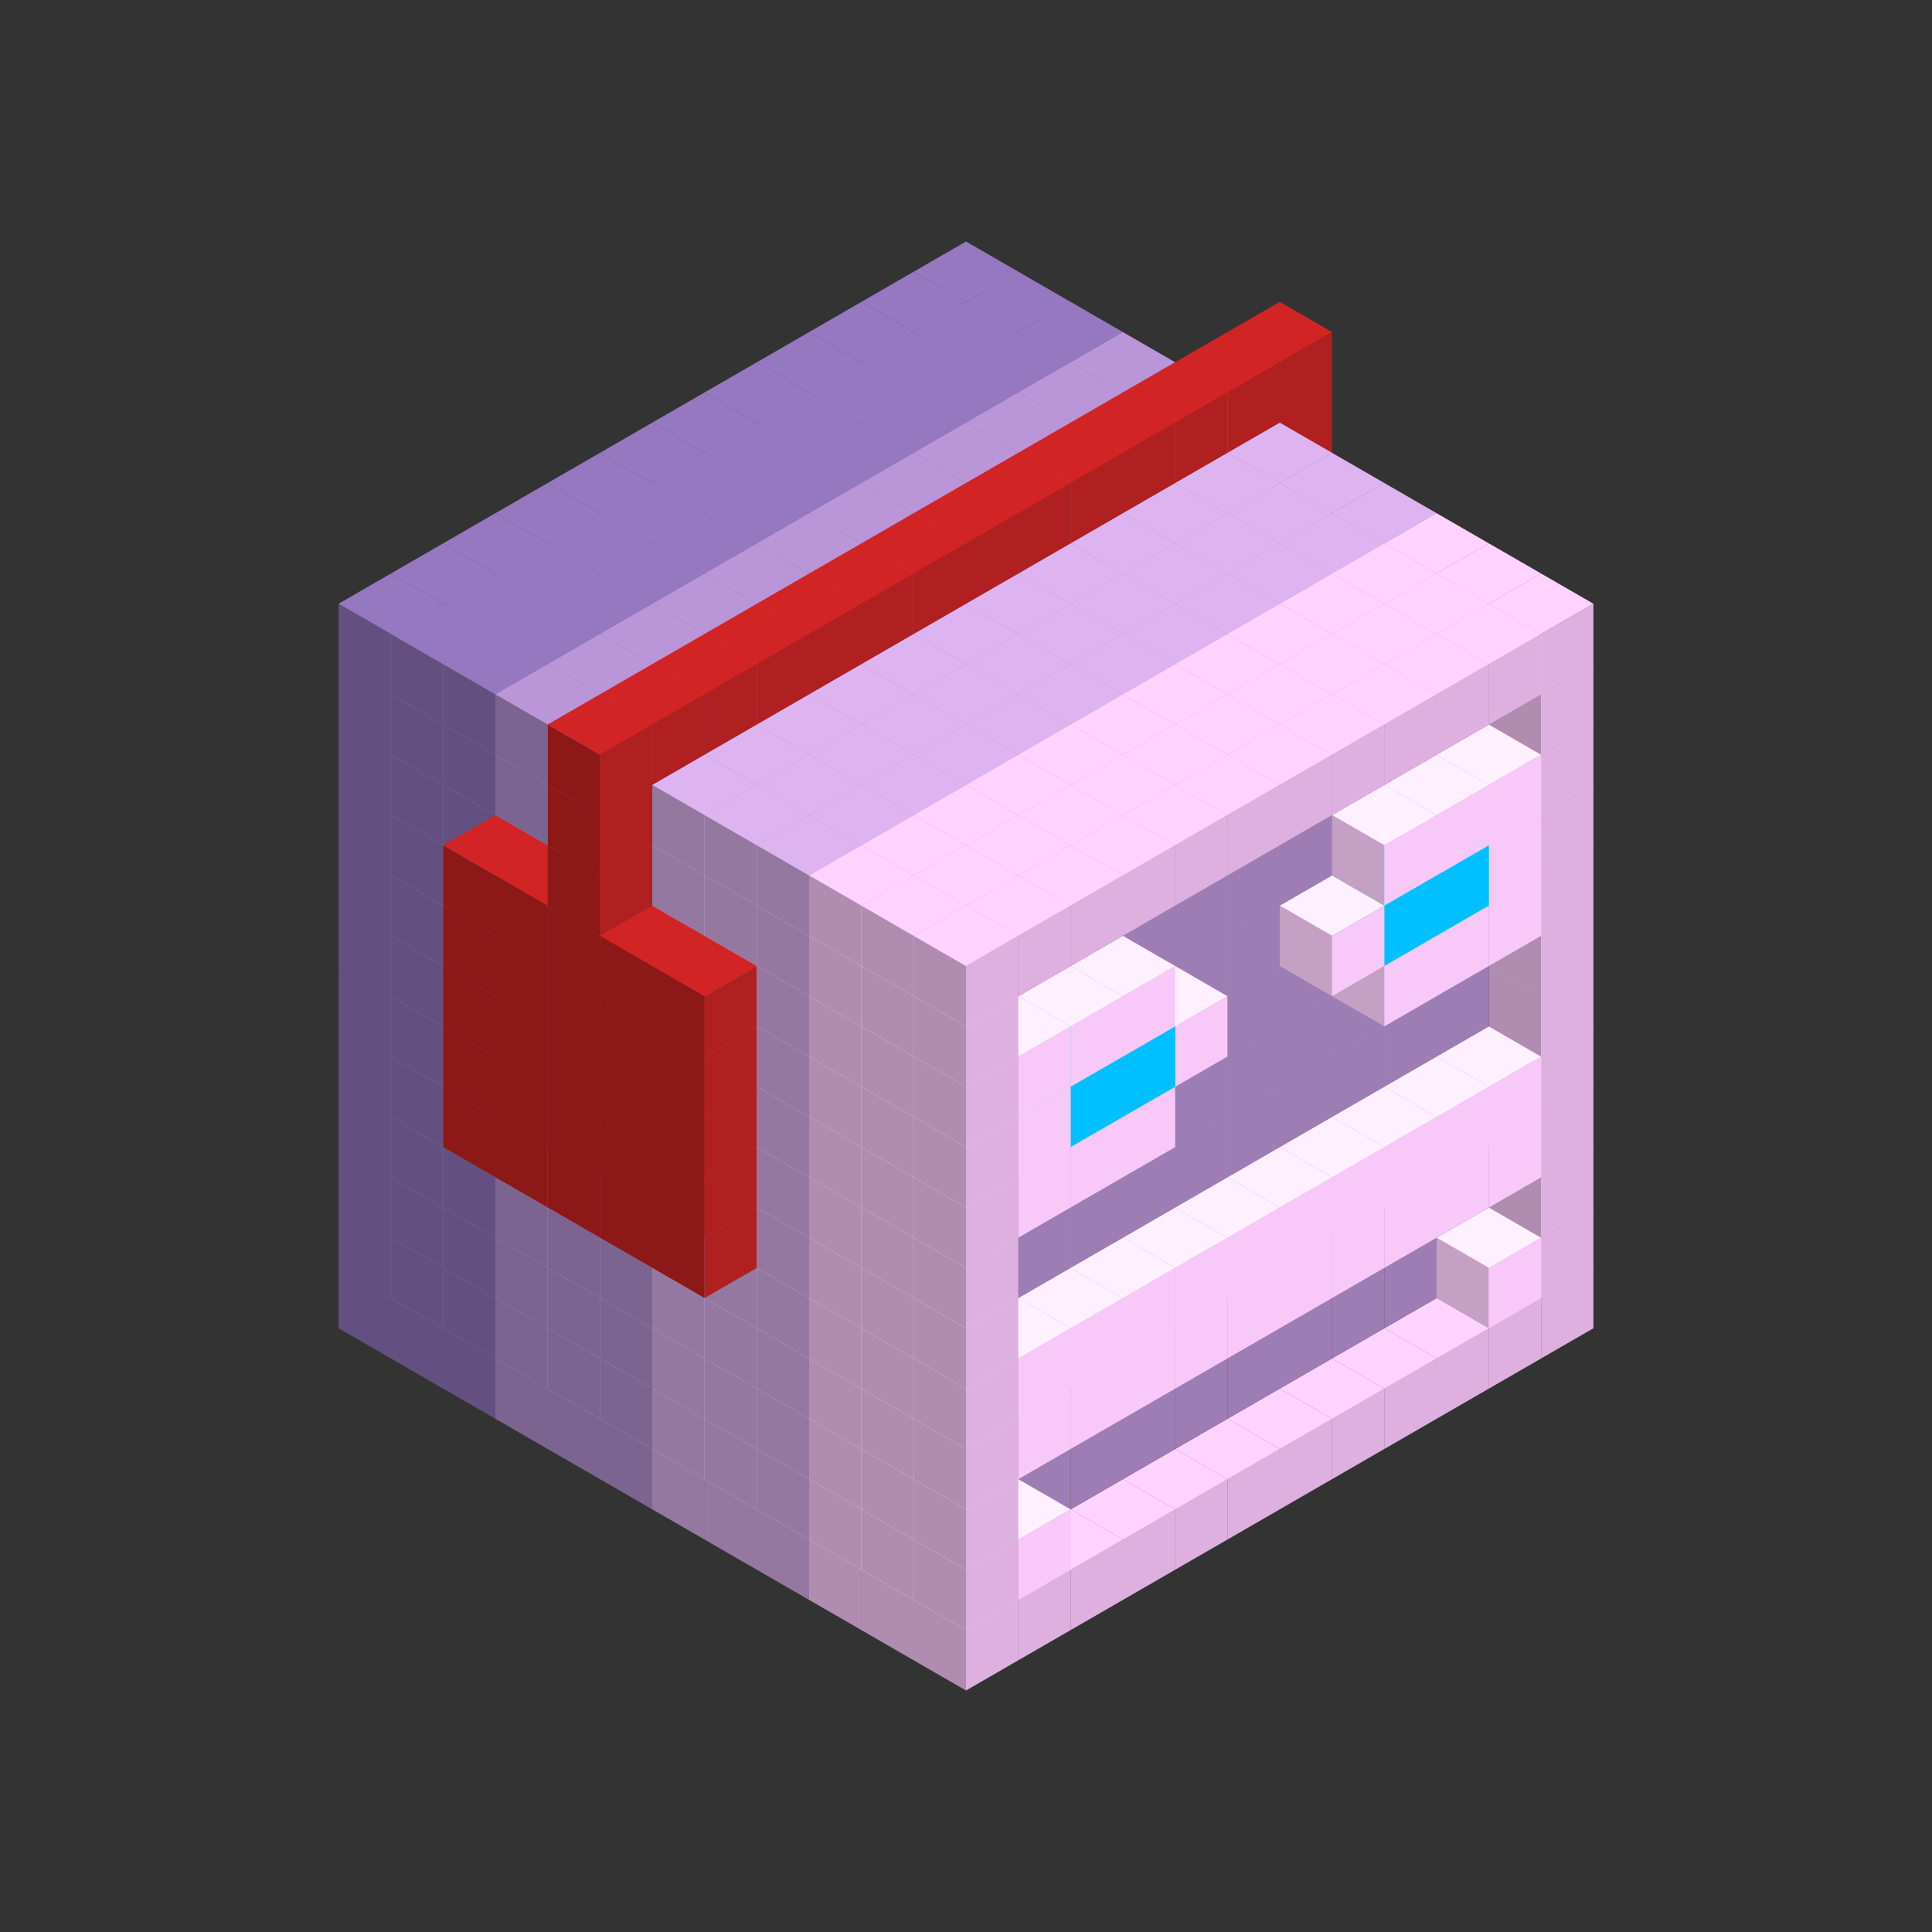 
<svg width='600' height='600' viewBox='4436371 5550000 3200000 3200000' xmlns='http://www.w3.org/2000/svg' xmlns:xlink='http://www.w3.org/1999/xlink'>
<rect x="4436371" y="5550000" width="3200000" height="3200000" fill="#333333" stroke="none"/>
<use xlink:href='#v-0x00000049-6' transform='translate(983738,3600000)'/>
<use xlink:href='#v-0x00000049-6' transform='translate(1070341,3650000)'/>
<use xlink:href='#v-0x00000049-6' transform='translate(1156944,3700000)'/>
<use xlink:href='#v-0x00000049-2' transform='translate(1243547,3750000)'/>
<use xlink:href='#v-0x00000049-2' transform='translate(1330150,3800000)'/>
<use xlink:href='#v-0x00000049-2' transform='translate(1416753,3850000)'/>
<use xlink:href='#v-0x00000049-5' transform='translate(1503356,3900000)'/>
<use xlink:href='#v-0x00000049-5' transform='translate(1589959,3950000)'/>
<use xlink:href='#v-0x00000049-5' transform='translate(1676562,4000000)'/>
<use xlink:href='#v-0x00000049-4' transform='translate(1763165,4050000)'/>
<use xlink:href='#v-0x00000049-4' transform='translate(1849768,4100000)'/>
<use xlink:href='#v-0x00000049-4' transform='translate(2889004,3600000)'/>
<use xlink:href='#v-0x00000049-4' transform='translate(2802401,3650000)'/>
<use xlink:href='#v-0x00000049-4' transform='translate(2715798,3700000)'/>
<use xlink:href='#v-0x00000049-4' transform='translate(2629195,3750000)'/>
<use xlink:href='#v-0x00000049-4' transform='translate(2542592,3800000)'/>
<use xlink:href='#v-0x00000049-4' transform='translate(2455989,3850000)'/>
<use xlink:href='#v-0x00000049-4' transform='translate(2369386,3900000)'/>
<use xlink:href='#v-0x00000049-4' transform='translate(2282783,3950000)'/>
<use xlink:href='#v-0x00000049-4' transform='translate(2196180,4000000)'/>
<use xlink:href='#v-0x00000049-4' transform='translate(2109577,4050000)'/>
<use xlink:href='#v-0x00000049-4' transform='translate(2022974,4100000)'/>
<use xlink:href='#v-0x00000049-4' transform='translate(1936371,4150000)'/>
<use xlink:href='#v-0x00000049-6' transform='translate(983738,3500000)'/>
<use xlink:href='#v-0x00000049-6' transform='translate(1070341,3550000)'/>
<use xlink:href='#v-0x00000049-6' transform='translate(1156944,3600000)'/>
<use xlink:href='#v-0x00000049-2' transform='translate(1243547,3650000)'/>
<use xlink:href='#v-0x00000049-2' transform='translate(1330150,3700000)'/>
<use xlink:href='#v-0x00000049-2' transform='translate(1416753,3750000)'/>
<use xlink:href='#v-0x00000049-5' transform='translate(1503356,3800000)'/>
<use xlink:href='#v-0x00000049-5' transform='translate(1589959,3850000)'/>
<use xlink:href='#v-0x00000049-5' transform='translate(1676562,3900000)'/>
<use xlink:href='#v-0x00000049-4' transform='translate(1763165,3950000)'/>
<use xlink:href='#v-0x00000049-2' transform='translate(2715798,3500000)'/>
<use xlink:href='#v-0x00000049-2' transform='translate(2629195,3550000)'/>
<use xlink:href='#v-0x00000049-2' transform='translate(2542592,3600000)'/>
<use xlink:href='#v-0x00000049-2' transform='translate(2455989,3650000)'/>
<use xlink:href='#v-0x00000049-2' transform='translate(2369386,3700000)'/>
<use xlink:href='#v-0x00000049-2' transform='translate(2282783,3750000)'/>
<use xlink:href='#v-0x00000049-2' transform='translate(2196180,3800000)'/>
<use xlink:href='#v-0x00000049-2' transform='translate(2109577,3850000)'/>
<use xlink:href='#v-0x00000049-2' transform='translate(2022974,3900000)'/>
<use xlink:href='#v-0x00000049-2' transform='translate(1936371,3950000)'/>
<use xlink:href='#v-0x00000049-4' transform='translate(1849768,4000000)'/>
<use xlink:href='#v-0x00000049-4' transform='translate(2889004,3500000)'/>
<use xlink:href='#v-0x00000049-1' transform='translate(2802401,3550000)'/>
<use xlink:href='#v-0x00000049-1' transform='translate(2022974,4000000)'/>
<use xlink:href='#v-0x00000049-4' transform='translate(1936371,4050000)'/>
<use xlink:href='#v-0x00000049-6' transform='translate(983738,3400000)'/>
<use xlink:href='#v-0x00000049-6' transform='translate(1070341,3450000)'/>
<use xlink:href='#v-0x00000049-6' transform='translate(1156944,3500000)'/>
<use xlink:href='#v-0x00000049-2' transform='translate(1243547,3550000)'/>
<use xlink:href='#v-0x00000049-2' transform='translate(1330150,3600000)'/>
<use xlink:href='#v-0x00000049-2' transform='translate(1416753,3650000)'/>
<use xlink:href='#v-0x00000049-5' transform='translate(1503356,3700000)'/>
<use xlink:href='#v-0x00000049-5' transform='translate(1589959,3750000)'/>
<use xlink:href='#v-0x00000049-5' transform='translate(1676562,3800000)'/>
<use xlink:href='#v-0x00000049-4' transform='translate(1763165,3850000)'/>
<use xlink:href='#v-0x00000049-2' transform='translate(2715798,3400000)'/>
<use xlink:href='#v-0x00000049-2' transform='translate(2629195,3450000)'/>
<use xlink:href='#v-0x00000049-2' transform='translate(2542592,3500000)'/>
<use xlink:href='#v-0x00000049-2' transform='translate(2455989,3550000)'/>
<use xlink:href='#v-0x00000049-2' transform='translate(2369386,3600000)'/>
<use xlink:href='#v-0x00000049-2' transform='translate(2282783,3650000)'/>
<use xlink:href='#v-0x00000049-2' transform='translate(2196180,3700000)'/>
<use xlink:href='#v-0x00000049-2' transform='translate(2109577,3750000)'/>
<use xlink:href='#v-0x00000049-2' transform='translate(2022974,3800000)'/>
<use xlink:href='#v-0x00000049-2' transform='translate(1936371,3850000)'/>
<use xlink:href='#v-0x00000049-4' transform='translate(1849768,3900000)'/>
<use xlink:href='#v-0x00000049-4' transform='translate(2889004,3400000)'/>
<use xlink:href='#v-0x00000049-4' transform='translate(1936371,3950000)'/>
<use xlink:href='#v-0x00000049-6' transform='translate(983738,3300000)'/>
<use xlink:href='#v-0x00000049-6' transform='translate(1070341,3350000)'/>
<use xlink:href='#v-0x00000049-6' transform='translate(1156944,3400000)'/>
<use xlink:href='#v-0x00000049-2' transform='translate(1243547,3450000)'/>
<use xlink:href='#v-0x00000049-2' transform='translate(1330150,3500000)'/>
<use xlink:href='#v-0x00000049-2' transform='translate(1416753,3550000)'/>
<use xlink:href='#v-0x00000049-5' transform='translate(1503356,3600000)'/>
<use xlink:href='#v-0x00000049-5' transform='translate(1589959,3650000)'/>
<use xlink:href='#v-0x00000049-5' transform='translate(1676562,3700000)'/>
<use xlink:href='#v-0x00000049-4' transform='translate(1763165,3750000)'/>
<use xlink:href='#v-0x00000049-2' transform='translate(2715798,3300000)'/>
<use xlink:href='#v-0x00000049-2' transform='translate(2629195,3350000)'/>
<use xlink:href='#v-0x00000049-2' transform='translate(2542592,3400000)'/>
<use xlink:href='#v-0x00000049-2' transform='translate(2455989,3450000)'/>
<use xlink:href='#v-0x00000049-2' transform='translate(2369386,3500000)'/>
<use xlink:href='#v-0x00000049-2' transform='translate(2282783,3550000)'/>
<use xlink:href='#v-0x00000049-2' transform='translate(2196180,3600000)'/>
<use xlink:href='#v-0x00000049-2' transform='translate(2109577,3650000)'/>
<use xlink:href='#v-0x00000049-2' transform='translate(2022974,3700000)'/>
<use xlink:href='#v-0x00000049-2' transform='translate(1936371,3750000)'/>
<use xlink:href='#v-0x00000049-4' transform='translate(1849768,3800000)'/>
<use xlink:href='#v-0x00000049-4' transform='translate(2889004,3300000)'/>
<use xlink:href='#v-0x00000049-1' transform='translate(2802401,3350000)'/>
<use xlink:href='#v-0x00000049-1' transform='translate(2715798,3400000)'/>
<use xlink:href='#v-0x00000049-1' transform='translate(2629195,3450000)'/>
<use xlink:href='#v-0x00000049-1' transform='translate(2542592,3500000)'/>
<use xlink:href='#v-0x00000049-1' transform='translate(2455989,3550000)'/>
<use xlink:href='#v-0x00000049-1' transform='translate(2369386,3600000)'/>
<use xlink:href='#v-0x00000049-1' transform='translate(2282783,3650000)'/>
<use xlink:href='#v-0x00000049-1' transform='translate(2196180,3700000)'/>
<use xlink:href='#v-0x00000049-1' transform='translate(2109577,3750000)'/>
<use xlink:href='#v-0x00000049-1' transform='translate(2022974,3800000)'/>
<use xlink:href='#v-0x00000049-4' transform='translate(1936371,3850000)'/>
<use xlink:href='#v-0x00000049-6' transform='translate(983738,3200000)'/>
<use xlink:href='#v-0x00000049-6' transform='translate(1070341,3250000)'/>
<use xlink:href='#v-0x00000049-6' transform='translate(1156944,3300000)'/>
<use xlink:href='#v-0x00000049-2' transform='translate(1243547,3350000)'/>
<use xlink:href='#v-0x00000049-2' transform='translate(1330150,3400000)'/>
<use xlink:href='#v-0x00000049-2' transform='translate(1416753,3450000)'/>
<use xlink:href='#v-0x00000049-5' transform='translate(1503356,3500000)'/>
<use xlink:href='#v-0x00000049-5' transform='translate(1589959,3550000)'/>
<use xlink:href='#v-0x00000049-5' transform='translate(1676562,3600000)'/>
<use xlink:href='#v-0x00000049-4' transform='translate(1763165,3650000)'/>
<use xlink:href='#v-0x00000049-2' transform='translate(2715798,3200000)'/>
<use xlink:href='#v-0x00000049-2' transform='translate(2629195,3250000)'/>
<use xlink:href='#v-0x00000049-2' transform='translate(2542592,3300000)'/>
<use xlink:href='#v-0x00000049-2' transform='translate(2455989,3350000)'/>
<use xlink:href='#v-0x00000049-2' transform='translate(2369386,3400000)'/>
<use xlink:href='#v-0x00000049-2' transform='translate(2282783,3450000)'/>
<use xlink:href='#v-0x00000049-2' transform='translate(2196180,3500000)'/>
<use xlink:href='#v-0x00000049-2' transform='translate(2109577,3550000)'/>
<use xlink:href='#v-0x00000049-2' transform='translate(2022974,3600000)'/>
<use xlink:href='#v-0x00000049-2' transform='translate(1936371,3650000)'/>
<use xlink:href='#v-0x00000049-4' transform='translate(1849768,3700000)'/>
<use xlink:href='#v-0x00000049-4' transform='translate(2889004,3200000)'/>
<use xlink:href='#v-0x00000049-1' transform='translate(2802401,3250000)'/>
<use xlink:href='#v-0x00000049-1' transform='translate(2715798,3300000)'/>
<use xlink:href='#v-0x00000049-1' transform='translate(2629195,3350000)'/>
<use xlink:href='#v-0x00000049-1' transform='translate(2542592,3400000)'/>
<use xlink:href='#v-0x00000049-1' transform='translate(2455989,3450000)'/>
<use xlink:href='#v-0x00000049-1' transform='translate(2369386,3500000)'/>
<use xlink:href='#v-0x00000049-1' transform='translate(2282783,3550000)'/>
<use xlink:href='#v-0x00000049-1' transform='translate(2196180,3600000)'/>
<use xlink:href='#v-0x00000049-1' transform='translate(2109577,3650000)'/>
<use xlink:href='#v-0x00000049-1' transform='translate(2022974,3700000)'/>
<use xlink:href='#v-0x00000049-4' transform='translate(1936371,3750000)'/>
<use xlink:href='#v-0x00000049-6' transform='translate(983738,3100000)'/>
<use xlink:href='#v-0x00000049-6' transform='translate(1070341,3150000)'/>
<use xlink:href='#v-0x00000049-6' transform='translate(1156944,3200000)'/>
<use xlink:href='#v-0x00000049-7' transform='translate(2282783,2650000)'/>
<use xlink:href='#v-0x00000049-2' transform='translate(1243547,3250000)'/>
<use xlink:href='#v-0x00000049-7' transform='translate(1156944,3300000)'/>
<use xlink:href='#v-0x00000049-7' transform='translate(2369386,2700000)'/>
<use xlink:href='#v-0x00000049-2' transform='translate(1330150,3300000)'/>
<use xlink:href='#v-0x00000049-7' transform='translate(1243547,3350000)'/>
<use xlink:href='#v-0x00000049-7' transform='translate(2455989,2750000)'/>
<use xlink:href='#v-0x00000049-2' transform='translate(1416753,3350000)'/>
<use xlink:href='#v-0x00000049-7' transform='translate(1330150,3400000)'/>
<use xlink:href='#v-0x00000049-7' transform='translate(2542592,2800000)'/>
<use xlink:href='#v-0x00000049-5' transform='translate(1503356,3400000)'/>
<use xlink:href='#v-0x00000049-7' transform='translate(1416753,3450000)'/>
<use xlink:href='#v-0x00000049-7' transform='translate(2629195,2850000)'/>
<use xlink:href='#v-0x00000049-5' transform='translate(1589959,3450000)'/>
<use xlink:href='#v-0x00000049-7' transform='translate(1503356,3500000)'/>
<use xlink:href='#v-0x00000049-5' transform='translate(1676562,3500000)'/>
<use xlink:href='#v-0x00000049-4' transform='translate(1763165,3550000)'/>
<use xlink:href='#v-0x00000049-2' transform='translate(2715798,3100000)'/>
<use xlink:href='#v-0x00000049-2' transform='translate(2629195,3150000)'/>
<use xlink:href='#v-0x00000049-2' transform='translate(2542592,3200000)'/>
<use xlink:href='#v-0x00000049-2' transform='translate(2455989,3250000)'/>
<use xlink:href='#v-0x00000049-2' transform='translate(2369386,3300000)'/>
<use xlink:href='#v-0x00000049-2' transform='translate(2282783,3350000)'/>
<use xlink:href='#v-0x00000049-2' transform='translate(2196180,3400000)'/>
<use xlink:href='#v-0x00000049-2' transform='translate(2109577,3450000)'/>
<use xlink:href='#v-0x00000049-2' transform='translate(2022974,3500000)'/>
<use xlink:href='#v-0x00000049-2' transform='translate(1936371,3550000)'/>
<use xlink:href='#v-0x00000049-4' transform='translate(1849768,3600000)'/>
<use xlink:href='#v-0x00000049-4' transform='translate(2889004,3100000)'/>
<use xlink:href='#v-0x00000049-4' transform='translate(1936371,3650000)'/>
<use xlink:href='#v-0x00000049-6' transform='translate(983738,3000000)'/>
<use xlink:href='#v-0x00000049-6' transform='translate(1070341,3050000)'/>
<use xlink:href='#v-0x00000049-6' transform='translate(1156944,3100000)'/>
<use xlink:href='#v-0x00000049-7' transform='translate(2282783,2550000)'/>
<use xlink:href='#v-0x00000049-2' transform='translate(1243547,3150000)'/>
<use xlink:href='#v-0x00000049-7' transform='translate(1156944,3200000)'/>
<use xlink:href='#v-0x00000049-7' transform='translate(2369386,2600000)'/>
<use xlink:href='#v-0x00000049-2' transform='translate(1330150,3200000)'/>
<use xlink:href='#v-0x00000049-7' transform='translate(1243547,3250000)'/>
<use xlink:href='#v-0x00000049-7' transform='translate(2455989,2650000)'/>
<use xlink:href='#v-0x00000049-2' transform='translate(1416753,3250000)'/>
<use xlink:href='#v-0x00000049-7' transform='translate(1330150,3300000)'/>
<use xlink:href='#v-0x00000049-7' transform='translate(2542592,2700000)'/>
<use xlink:href='#v-0x00000049-5' transform='translate(1503356,3300000)'/>
<use xlink:href='#v-0x00000049-7' transform='translate(1416753,3350000)'/>
<use xlink:href='#v-0x00000049-7' transform='translate(2629195,2750000)'/>
<use xlink:href='#v-0x00000049-5' transform='translate(1589959,3350000)'/>
<use xlink:href='#v-0x00000049-7' transform='translate(1503356,3400000)'/>
<use xlink:href='#v-0x00000049-5' transform='translate(1676562,3400000)'/>
<use xlink:href='#v-0x00000049-4' transform='translate(1763165,3450000)'/>
<use xlink:href='#v-0x00000049-2' transform='translate(2715798,3000000)'/>
<use xlink:href='#v-0x00000049-2' transform='translate(2629195,3050000)'/>
<use xlink:href='#v-0x00000049-2' transform='translate(2542592,3100000)'/>
<use xlink:href='#v-0x00000049-2' transform='translate(2455989,3150000)'/>
<use xlink:href='#v-0x00000049-2' transform='translate(2369386,3200000)'/>
<use xlink:href='#v-0x00000049-2' transform='translate(2282783,3250000)'/>
<use xlink:href='#v-0x00000049-2' transform='translate(2196180,3300000)'/>
<use xlink:href='#v-0x00000049-2' transform='translate(2109577,3350000)'/>
<use xlink:href='#v-0x00000049-2' transform='translate(2022974,3400000)'/>
<use xlink:href='#v-0x00000049-2' transform='translate(1936371,3450000)'/>
<use xlink:href='#v-0x00000049-4' transform='translate(1849768,3500000)'/>
<use xlink:href='#v-0x00000049-4' transform='translate(2889004,3000000)'/>
<use xlink:href='#v-0x00000049-4' transform='translate(1936371,3550000)'/>
<use xlink:href='#v-0x00000049-6' transform='translate(983738,2900000)'/>
<use xlink:href='#v-0x00000049-6' transform='translate(1070341,2950000)'/>
<use xlink:href='#v-0x00000049-6' transform='translate(1156944,3000000)'/>
<use xlink:href='#v-0x00000049-7' transform='translate(2282783,2450000)'/>
<use xlink:href='#v-0x00000049-2' transform='translate(1243547,3050000)'/>
<use xlink:href='#v-0x00000049-7' transform='translate(1156944,3100000)'/>
<use xlink:href='#v-0x00000049-7' transform='translate(2369386,2500000)'/>
<use xlink:href='#v-0x00000049-2' transform='translate(1330150,3100000)'/>
<use xlink:href='#v-0x00000049-7' transform='translate(1243547,3150000)'/>
<use xlink:href='#v-0x00000049-7' transform='translate(2455989,2550000)'/>
<use xlink:href='#v-0x00000049-2' transform='translate(1416753,3150000)'/>
<use xlink:href='#v-0x00000049-7' transform='translate(1330150,3200000)'/>
<use xlink:href='#v-0x00000049-7' transform='translate(2542592,2600000)'/>
<use xlink:href='#v-0x00000049-5' transform='translate(1503356,3200000)'/>
<use xlink:href='#v-0x00000049-7' transform='translate(1416753,3250000)'/>
<use xlink:href='#v-0x00000049-7' transform='translate(2629195,2650000)'/>
<use xlink:href='#v-0x00000049-5' transform='translate(1589959,3250000)'/>
<use xlink:href='#v-0x00000049-7' transform='translate(1503356,3300000)'/>
<use xlink:href='#v-0x00000049-5' transform='translate(1676562,3300000)'/>
<use xlink:href='#v-0x00000049-4' transform='translate(1763165,3350000)'/>
<use xlink:href='#v-0x00000049-2' transform='translate(2715798,2900000)'/>
<use xlink:href='#v-0x00000049-2' transform='translate(2629195,2950000)'/>
<use xlink:href='#v-0x00000049-2' transform='translate(2542592,3000000)'/>
<use xlink:href='#v-0x00000049-2' transform='translate(2455989,3050000)'/>
<use xlink:href='#v-0x00000049-2' transform='translate(2369386,3100000)'/>
<use xlink:href='#v-0x00000049-2' transform='translate(2282783,3150000)'/>
<use xlink:href='#v-0x00000049-2' transform='translate(2196180,3200000)'/>
<use xlink:href='#v-0x00000049-2' transform='translate(2109577,3250000)'/>
<use xlink:href='#v-0x00000049-2' transform='translate(2022974,3300000)'/>
<use xlink:href='#v-0x00000049-2' transform='translate(1936371,3350000)'/>
<use xlink:href='#v-0x00000049-4' transform='translate(1849768,3400000)'/>
<use xlink:href='#v-0x00000049-4' transform='translate(2889004,2900000)'/>
<use xlink:href='#v-0x00000049-1' transform='translate(2802401,2950000)'/>
<use xlink:href='#v-0x00000049-1' transform='translate(2715798,3000000)'/>
<use xlink:href='#v-0x00000049-1' transform='translate(2629195,3050000)'/>
<use xlink:href='#v-0x00000049-1' transform='translate(2196180,3300000)'/>
<use xlink:href='#v-0x00000049-1' transform='translate(2109577,3350000)'/>
<use xlink:href='#v-0x00000049-1' transform='translate(2022974,3400000)'/>
<use xlink:href='#v-0x00000049-4' transform='translate(1936371,3450000)'/>
<use xlink:href='#v-0x00000049-6' transform='translate(983738,2800000)'/>
<use xlink:href='#v-0x00000049-6' transform='translate(1070341,2850000)'/>
<use xlink:href='#v-0x00000049-6' transform='translate(1156944,2900000)'/>
<use xlink:href='#v-0x00000049-7' transform='translate(2282783,2350000)'/>
<use xlink:href='#v-0x00000049-2' transform='translate(1243547,2950000)'/>
<use xlink:href='#v-0x00000049-7' transform='translate(1156944,3000000)'/>
<use xlink:href='#v-0x00000049-7' transform='translate(2369386,2400000)'/>
<use xlink:href='#v-0x00000049-2' transform='translate(1330150,3000000)'/>
<use xlink:href='#v-0x00000049-7' transform='translate(1243547,3050000)'/>
<use xlink:href='#v-0x00000049-7' transform='translate(2455989,2450000)'/>
<use xlink:href='#v-0x00000049-2' transform='translate(1416753,3050000)'/>
<use xlink:href='#v-0x00000049-7' transform='translate(1330150,3100000)'/>
<use xlink:href='#v-0x00000049-7' transform='translate(2542592,2500000)'/>
<use xlink:href='#v-0x00000049-5' transform='translate(1503356,3100000)'/>
<use xlink:href='#v-0x00000049-7' transform='translate(1416753,3150000)'/>
<use xlink:href='#v-0x00000049-7' transform='translate(2629195,2550000)'/>
<use xlink:href='#v-0x00000049-5' transform='translate(1589959,3150000)'/>
<use xlink:href='#v-0x00000049-7' transform='translate(1503356,3200000)'/>
<use xlink:href='#v-0x00000049-5' transform='translate(1676562,3200000)'/>
<use xlink:href='#v-0x00000049-4' transform='translate(1763165,3250000)'/>
<use xlink:href='#v-0x00000049-2' transform='translate(2715798,2800000)'/>
<use xlink:href='#v-0x00000049-2' transform='translate(2629195,2850000)'/>
<use xlink:href='#v-0x00000049-2' transform='translate(2542592,2900000)'/>
<use xlink:href='#v-0x00000049-2' transform='translate(2455989,2950000)'/>
<use xlink:href='#v-0x00000049-2' transform='translate(2369386,3000000)'/>
<use xlink:href='#v-0x00000049-2' transform='translate(2282783,3050000)'/>
<use xlink:href='#v-0x00000049-2' transform='translate(2196180,3100000)'/>
<use xlink:href='#v-0x00000049-2' transform='translate(2109577,3150000)'/>
<use xlink:href='#v-0x00000049-2' transform='translate(2022974,3200000)'/>
<use xlink:href='#v-0x00000049-2' transform='translate(1936371,3250000)'/>
<use xlink:href='#v-0x00000049-4' transform='translate(1849768,3300000)'/>
<use xlink:href='#v-0x00000049-4' transform='translate(2889004,2800000)'/>
<use xlink:href='#v-0x00000049-1' transform='translate(2802401,2850000)'/>
<use xlink:href='#v-0x00000049-3' transform='translate(2715798,2900000)'/>
<use xlink:href='#v-0x00000049-3' transform='translate(2629195,2950000)'/>
<use xlink:href='#v-0x00000049-1' transform='translate(2542592,3000000)'/>
<use xlink:href='#v-0x00000049-1' transform='translate(2282783,3150000)'/>
<use xlink:href='#v-0x00000049-3' transform='translate(2196180,3200000)'/>
<use xlink:href='#v-0x00000049-3' transform='translate(2109577,3250000)'/>
<use xlink:href='#v-0x00000049-1' transform='translate(2022974,3300000)'/>
<use xlink:href='#v-0x00000049-4' transform='translate(1936371,3350000)'/>
<use xlink:href='#v-0x00000049-6' transform='translate(983738,2700000)'/>
<use xlink:href='#v-0x00000049-6' transform='translate(1070341,2750000)'/>
<use xlink:href='#v-0x00000049-6' transform='translate(1156944,2800000)'/>
<use xlink:href='#v-0x00000049-7' transform='translate(2282783,2250000)'/>
<use xlink:href='#v-0x00000049-2' transform='translate(1243547,2850000)'/>
<use xlink:href='#v-0x00000049-7' transform='translate(1156944,2900000)'/>
<use xlink:href='#v-0x00000049-7' transform='translate(2369386,2300000)'/>
<use xlink:href='#v-0x00000049-2' transform='translate(1330150,2900000)'/>
<use xlink:href='#v-0x00000049-7' transform='translate(1243547,2950000)'/>
<use xlink:href='#v-0x00000049-7' transform='translate(2455989,2350000)'/>
<use xlink:href='#v-0x00000049-2' transform='translate(1416753,2950000)'/>
<use xlink:href='#v-0x00000049-7' transform='translate(1330150,3000000)'/>
<use xlink:href='#v-0x00000049-7' transform='translate(2542592,2400000)'/>
<use xlink:href='#v-0x00000049-5' transform='translate(1503356,3000000)'/>
<use xlink:href='#v-0x00000049-7' transform='translate(1416753,3050000)'/>
<use xlink:href='#v-0x00000049-7' transform='translate(2629195,2450000)'/>
<use xlink:href='#v-0x00000049-5' transform='translate(1589959,3050000)'/>
<use xlink:href='#v-0x00000049-7' transform='translate(1503356,3100000)'/>
<use xlink:href='#v-0x00000049-5' transform='translate(1676562,3100000)'/>
<use xlink:href='#v-0x00000049-4' transform='translate(1763165,3150000)'/>
<use xlink:href='#v-0x00000049-2' transform='translate(2715798,2700000)'/>
<use xlink:href='#v-0x00000049-2' transform='translate(2629195,2750000)'/>
<use xlink:href='#v-0x00000049-2' transform='translate(2542592,2800000)'/>
<use xlink:href='#v-0x00000049-2' transform='translate(2455989,2850000)'/>
<use xlink:href='#v-0x00000049-2' transform='translate(2369386,2900000)'/>
<use xlink:href='#v-0x00000049-2' transform='translate(2282783,2950000)'/>
<use xlink:href='#v-0x00000049-2' transform='translate(2196180,3000000)'/>
<use xlink:href='#v-0x00000049-2' transform='translate(2109577,3050000)'/>
<use xlink:href='#v-0x00000049-2' transform='translate(2022974,3100000)'/>
<use xlink:href='#v-0x00000049-2' transform='translate(1936371,3150000)'/>
<use xlink:href='#v-0x00000049-4' transform='translate(1849768,3200000)'/>
<use xlink:href='#v-0x00000049-4' transform='translate(2889004,2700000)'/>
<use xlink:href='#v-0x00000049-1' transform='translate(2802401,2750000)'/>
<use xlink:href='#v-0x00000049-1' transform='translate(2715798,2800000)'/>
<use xlink:href='#v-0x00000049-1' transform='translate(2629195,2850000)'/>
<use xlink:href='#v-0x00000049-1' transform='translate(2196180,3100000)'/>
<use xlink:href='#v-0x00000049-1' transform='translate(2109577,3150000)'/>
<use xlink:href='#v-0x00000049-1' transform='translate(2022974,3200000)'/>
<use xlink:href='#v-0x00000049-4' transform='translate(1936371,3250000)'/>
<use xlink:href='#v-0x00000049-6' transform='translate(983738,2600000)'/>
<use xlink:href='#v-0x00000049-6' transform='translate(1070341,2650000)'/>
<use xlink:href='#v-0x00000049-6' transform='translate(1156944,2700000)'/>
<use xlink:href='#v-0x00000049-2' transform='translate(1243547,2750000)'/>
<use xlink:href='#v-0x00000049-2' transform='translate(1330150,2800000)'/>
<use xlink:href='#v-0x00000049-7' transform='translate(2455989,2250000)'/>
<use xlink:href='#v-0x00000049-2' transform='translate(1416753,2850000)'/>
<use xlink:href='#v-0x00000049-7' transform='translate(1330150,2900000)'/>
<use xlink:href='#v-0x00000049-5' transform='translate(1503356,2900000)'/>
<use xlink:href='#v-0x00000049-5' transform='translate(1589959,2950000)'/>
<use xlink:href='#v-0x00000049-5' transform='translate(1676562,3000000)'/>
<use xlink:href='#v-0x00000049-4' transform='translate(1763165,3050000)'/>
<use xlink:href='#v-0x00000049-2' transform='translate(2715798,2600000)'/>
<use xlink:href='#v-0x00000049-2' transform='translate(2629195,2650000)'/>
<use xlink:href='#v-0x00000049-2' transform='translate(2542592,2700000)'/>
<use xlink:href='#v-0x00000049-2' transform='translate(2455989,2750000)'/>
<use xlink:href='#v-0x00000049-2' transform='translate(2369386,2800000)'/>
<use xlink:href='#v-0x00000049-2' transform='translate(2282783,2850000)'/>
<use xlink:href='#v-0x00000049-2' transform='translate(2196180,2900000)'/>
<use xlink:href='#v-0x00000049-2' transform='translate(2109577,2950000)'/>
<use xlink:href='#v-0x00000049-2' transform='translate(2022974,3000000)'/>
<use xlink:href='#v-0x00000049-2' transform='translate(1936371,3050000)'/>
<use xlink:href='#v-0x00000049-4' transform='translate(1849768,3100000)'/>
<use xlink:href='#v-0x00000049-4' transform='translate(2889004,2600000)'/>
<use xlink:href='#v-0x00000049-4' transform='translate(1936371,3150000)'/>
<use xlink:href='#v-0x00000049-6' transform='translate(1936371,1950000)'/>
<use xlink:href='#v-0x00000049-6' transform='translate(1849768,2000000)'/>
<use xlink:href='#v-0x00000049-6' transform='translate(1763165,2050000)'/>
<use xlink:href='#v-0x00000049-6' transform='translate(1676562,2100000)'/>
<use xlink:href='#v-0x00000049-6' transform='translate(1589959,2150000)'/>
<use xlink:href='#v-0x00000049-6' transform='translate(1503356,2200000)'/>
<use xlink:href='#v-0x00000049-6' transform='translate(1416753,2250000)'/>
<use xlink:href='#v-0x00000049-6' transform='translate(1330150,2300000)'/>
<use xlink:href='#v-0x00000049-6' transform='translate(1243547,2350000)'/>
<use xlink:href='#v-0x00000049-6' transform='translate(1156944,2400000)'/>
<use xlink:href='#v-0x00000049-6' transform='translate(1070341,2450000)'/>
<use xlink:href='#v-0x00000049-6' transform='translate(983738,2500000)'/>
<use xlink:href='#v-0x00000049-6' transform='translate(2022974,2000000)'/>
<use xlink:href='#v-0x00000049-6' transform='translate(1936371,2050000)'/>
<use xlink:href='#v-0x00000049-6' transform='translate(1849768,2100000)'/>
<use xlink:href='#v-0x00000049-6' transform='translate(1763165,2150000)'/>
<use xlink:href='#v-0x00000049-6' transform='translate(1676562,2200000)'/>
<use xlink:href='#v-0x00000049-6' transform='translate(1589959,2250000)'/>
<use xlink:href='#v-0x00000049-6' transform='translate(1503356,2300000)'/>
<use xlink:href='#v-0x00000049-6' transform='translate(1416753,2350000)'/>
<use xlink:href='#v-0x00000049-6' transform='translate(1330150,2400000)'/>
<use xlink:href='#v-0x00000049-6' transform='translate(1243547,2450000)'/>
<use xlink:href='#v-0x00000049-6' transform='translate(1156944,2500000)'/>
<use xlink:href='#v-0x00000049-6' transform='translate(1070341,2550000)'/>
<use xlink:href='#v-0x00000049-6' transform='translate(2109577,2050000)'/>
<use xlink:href='#v-0x00000049-6' transform='translate(2022974,2100000)'/>
<use xlink:href='#v-0x00000049-6' transform='translate(1936371,2150000)'/>
<use xlink:href='#v-0x00000049-6' transform='translate(1849768,2200000)'/>
<use xlink:href='#v-0x00000049-6' transform='translate(1763165,2250000)'/>
<use xlink:href='#v-0x00000049-6' transform='translate(1676562,2300000)'/>
<use xlink:href='#v-0x00000049-6' transform='translate(1589959,2350000)'/>
<use xlink:href='#v-0x00000049-6' transform='translate(1503356,2400000)'/>
<use xlink:href='#v-0x00000049-6' transform='translate(1416753,2450000)'/>
<use xlink:href='#v-0x00000049-6' transform='translate(1330150,2500000)'/>
<use xlink:href='#v-0x00000049-6' transform='translate(1243547,2550000)'/>
<use xlink:href='#v-0x00000049-6' transform='translate(1156944,2600000)'/>
<use xlink:href='#v-0x00000049-2' transform='translate(2196180,2100000)'/>
<use xlink:href='#v-0x00000049-2' transform='translate(2109577,2150000)'/>
<use xlink:href='#v-0x00000049-2' transform='translate(2022974,2200000)'/>
<use xlink:href='#v-0x00000049-2' transform='translate(1936371,2250000)'/>
<use xlink:href='#v-0x00000049-2' transform='translate(1849768,2300000)'/>
<use xlink:href='#v-0x00000049-2' transform='translate(1763165,2350000)'/>
<use xlink:href='#v-0x00000049-2' transform='translate(1676562,2400000)'/>
<use xlink:href='#v-0x00000049-2' transform='translate(1589959,2450000)'/>
<use xlink:href='#v-0x00000049-2' transform='translate(1503356,2500000)'/>
<use xlink:href='#v-0x00000049-2' transform='translate(1416753,2550000)'/>
<use xlink:href='#v-0x00000049-2' transform='translate(1330150,2600000)'/>
<use xlink:href='#v-0x00000049-2' transform='translate(1243547,2650000)'/>
<use xlink:href='#v-0x00000049-2' transform='translate(2282783,2150000)'/>
<use xlink:href='#v-0x00000049-2' transform='translate(2196180,2200000)'/>
<use xlink:href='#v-0x00000049-2' transform='translate(2109577,2250000)'/>
<use xlink:href='#v-0x00000049-2' transform='translate(2022974,2300000)'/>
<use xlink:href='#v-0x00000049-2' transform='translate(1936371,2350000)'/>
<use xlink:href='#v-0x00000049-2' transform='translate(1849768,2400000)'/>
<use xlink:href='#v-0x00000049-2' transform='translate(1763165,2450000)'/>
<use xlink:href='#v-0x00000049-2' transform='translate(1676562,2500000)'/>
<use xlink:href='#v-0x00000049-2' transform='translate(1589959,2550000)'/>
<use xlink:href='#v-0x00000049-2' transform='translate(1503356,2600000)'/>
<use xlink:href='#v-0x00000049-2' transform='translate(1416753,2650000)'/>
<use xlink:href='#v-0x00000049-2' transform='translate(1330150,2700000)'/>
<use xlink:href='#v-0x00000049-7' transform='translate(2455989,2150000)'/>
<use xlink:href='#v-0x00000049-2' transform='translate(2369386,2200000)'/>
<use xlink:href='#v-0x00000049-2' transform='translate(2282783,2250000)'/>
<use xlink:href='#v-0x00000049-2' transform='translate(2196180,2300000)'/>
<use xlink:href='#v-0x00000049-2' transform='translate(2109577,2350000)'/>
<use xlink:href='#v-0x00000049-2' transform='translate(2022974,2400000)'/>
<use xlink:href='#v-0x00000049-2' transform='translate(1936371,2450000)'/>
<use xlink:href='#v-0x00000049-2' transform='translate(1849768,2500000)'/>
<use xlink:href='#v-0x00000049-2' transform='translate(1763165,2550000)'/>
<use xlink:href='#v-0x00000049-2' transform='translate(1676562,2600000)'/>
<use xlink:href='#v-0x00000049-2' transform='translate(1589959,2650000)'/>
<use xlink:href='#v-0x00000049-2' transform='translate(1503356,2700000)'/>
<use xlink:href='#v-0x00000049-2' transform='translate(1416753,2750000)'/>
<use xlink:href='#v-0x00000049-7' transform='translate(1330150,2800000)'/>
<use xlink:href='#v-0x00000049-5' transform='translate(2455989,2250000)'/>
<use xlink:href='#v-0x00000049-5' transform='translate(2369386,2300000)'/>
<use xlink:href='#v-0x00000049-5' transform='translate(2282783,2350000)'/>
<use xlink:href='#v-0x00000049-5' transform='translate(2196180,2400000)'/>
<use xlink:href='#v-0x00000049-5' transform='translate(2109577,2450000)'/>
<use xlink:href='#v-0x00000049-5' transform='translate(2022974,2500000)'/>
<use xlink:href='#v-0x00000049-5' transform='translate(1936371,2550000)'/>
<use xlink:href='#v-0x00000049-5' transform='translate(1849768,2600000)'/>
<use xlink:href='#v-0x00000049-5' transform='translate(1763165,2650000)'/>
<use xlink:href='#v-0x00000049-5' transform='translate(1676562,2700000)'/>
<use xlink:href='#v-0x00000049-5' transform='translate(1589959,2750000)'/>
<use xlink:href='#v-0x00000049-5' transform='translate(1503356,2800000)'/>
<use xlink:href='#v-0x00000049-5' transform='translate(2542592,2300000)'/>
<use xlink:href='#v-0x00000049-5' transform='translate(2455989,2350000)'/>
<use xlink:href='#v-0x00000049-5' transform='translate(2369386,2400000)'/>
<use xlink:href='#v-0x00000049-5' transform='translate(2282783,2450000)'/>
<use xlink:href='#v-0x00000049-5' transform='translate(2196180,2500000)'/>
<use xlink:href='#v-0x00000049-5' transform='translate(2109577,2550000)'/>
<use xlink:href='#v-0x00000049-5' transform='translate(2022974,2600000)'/>
<use xlink:href='#v-0x00000049-5' transform='translate(1936371,2650000)'/>
<use xlink:href='#v-0x00000049-5' transform='translate(1849768,2700000)'/>
<use xlink:href='#v-0x00000049-5' transform='translate(1763165,2750000)'/>
<use xlink:href='#v-0x00000049-5' transform='translate(1676562,2800000)'/>
<use xlink:href='#v-0x00000049-5' transform='translate(1589959,2850000)'/>
<use xlink:href='#v-0x00000049-5' transform='translate(2629195,2350000)'/>
<use xlink:href='#v-0x00000049-5' transform='translate(2542592,2400000)'/>
<use xlink:href='#v-0x00000049-5' transform='translate(2455989,2450000)'/>
<use xlink:href='#v-0x00000049-5' transform='translate(2369386,2500000)'/>
<use xlink:href='#v-0x00000049-5' transform='translate(2282783,2550000)'/>
<use xlink:href='#v-0x00000049-5' transform='translate(2196180,2600000)'/>
<use xlink:href='#v-0x00000049-5' transform='translate(2109577,2650000)'/>
<use xlink:href='#v-0x00000049-5' transform='translate(2022974,2700000)'/>
<use xlink:href='#v-0x00000049-5' transform='translate(1936371,2750000)'/>
<use xlink:href='#v-0x00000049-5' transform='translate(1849768,2800000)'/>
<use xlink:href='#v-0x00000049-5' transform='translate(1763165,2850000)'/>
<use xlink:href='#v-0x00000049-5' transform='translate(1676562,2900000)'/>
<use xlink:href='#v-0x00000049-4' transform='translate(2715798,2400000)'/>
<use xlink:href='#v-0x00000049-4' transform='translate(2629195,2450000)'/>
<use xlink:href='#v-0x00000049-4' transform='translate(2542592,2500000)'/>
<use xlink:href='#v-0x00000049-4' transform='translate(2455989,2550000)'/>
<use xlink:href='#v-0x00000049-4' transform='translate(2369386,2600000)'/>
<use xlink:href='#v-0x00000049-4' transform='translate(2282783,2650000)'/>
<use xlink:href='#v-0x00000049-4' transform='translate(2196180,2700000)'/>
<use xlink:href='#v-0x00000049-4' transform='translate(2109577,2750000)'/>
<use xlink:href='#v-0x00000049-4' transform='translate(2022974,2800000)'/>
<use xlink:href='#v-0x00000049-4' transform='translate(1936371,2850000)'/>
<use xlink:href='#v-0x00000049-4' transform='translate(1849768,2900000)'/>
<use xlink:href='#v-0x00000049-4' transform='translate(1763165,2950000)'/>
<use xlink:href='#v-0x00000049-4' transform='translate(2802401,2450000)'/>
<use xlink:href='#v-0x00000049-4' transform='translate(2715798,2500000)'/>
<use xlink:href='#v-0x00000049-4' transform='translate(2629195,2550000)'/>
<use xlink:href='#v-0x00000049-4' transform='translate(2542592,2600000)'/>
<use xlink:href='#v-0x00000049-4' transform='translate(2455989,2650000)'/>
<use xlink:href='#v-0x00000049-4' transform='translate(2369386,2700000)'/>
<use xlink:href='#v-0x00000049-4' transform='translate(2282783,2750000)'/>
<use xlink:href='#v-0x00000049-4' transform='translate(2196180,2800000)'/>
<use xlink:href='#v-0x00000049-4' transform='translate(2109577,2850000)'/>
<use xlink:href='#v-0x00000049-4' transform='translate(2022974,2900000)'/>
<use xlink:href='#v-0x00000049-4' transform='translate(1936371,2950000)'/>
<use xlink:href='#v-0x00000049-4' transform='translate(1849768,3000000)'/>
<use xlink:href='#v-0x00000049-4' transform='translate(2889004,2500000)'/>
<use xlink:href='#v-0x00000049-4' transform='translate(2802401,2550000)'/>
<use xlink:href='#v-0x00000049-4' transform='translate(2715798,2600000)'/>
<use xlink:href='#v-0x00000049-4' transform='translate(2629195,2650000)'/>
<use xlink:href='#v-0x00000049-4' transform='translate(2542592,2700000)'/>
<use xlink:href='#v-0x00000049-4' transform='translate(2455989,2750000)'/>
<use xlink:href='#v-0x00000049-4' transform='translate(2369386,2800000)'/>
<use xlink:href='#v-0x00000049-4' transform='translate(2282783,2850000)'/>
<use xlink:href='#v-0x00000049-4' transform='translate(2196180,2900000)'/>
<use xlink:href='#v-0x00000049-4' transform='translate(2109577,2950000)'/>
<use xlink:href='#v-0x00000049-4' transform='translate(2022974,3000000)'/>
<use xlink:href='#v-0x00000049-4' transform='translate(1936371,3050000)'/>
<use xlink:href='#v-0x00000049-7' transform='translate(2455989,2050000)'/>
<use xlink:href='#v-0x00000049-7' transform='translate(2369386,2100000)'/>
<use xlink:href='#v-0x00000049-7' transform='translate(2282783,2150000)'/>
<use xlink:href='#v-0x00000049-7' transform='translate(2196180,2200000)'/>
<use xlink:href='#v-0x00000049-7' transform='translate(2109577,2250000)'/>
<use xlink:href='#v-0x00000049-7' transform='translate(2022974,2300000)'/>
<use xlink:href='#v-0x00000049-7' transform='translate(1936371,2350000)'/>
<use xlink:href='#v-0x00000049-7' transform='translate(1849768,2400000)'/>
<use xlink:href='#v-0x00000049-7' transform='translate(1763165,2450000)'/>
<use xlink:href='#v-0x00000049-7' transform='translate(1676562,2500000)'/>
<use xlink:href='#v-0x00000049-7' transform='translate(1589959,2550000)'/>
<use xlink:href='#v-0x00000049-7' transform='translate(1503356,2600000)'/>
<use xlink:href='#v-0x00000049-7' transform='translate(1416753,2650000)'/>
<use xlink:href='#v-0x00000049-7' transform='translate(1330150,2700000)'/>
<defs>
<g id='v-0x00000049-1'>
<polygon points='4100000,4100000 4100000,4200000 4013397,4150000 4013397,4050000' fill='#c4a0c4'/>
<polygon points='4100000,4100000 4100000,4200000 4186602,4150000 4186602,4050000' fill='#f8c8f8'/>
<polygon points='4100000,4100000 4013397,4050000 4100000,4000000 4186602,4050000' fill='#fff0ff'/>
</g>
<g id='v-0x00000049-2'>
<polygon points='4100000,4100000 4100000,4200000 4013397,4150000 4013397,4050000' fill='#7c6490'/>
<polygon points='4100000,4100000 4100000,4200000 4186602,4150000 4186602,4050000' fill='#9d7db4'/>
<polygon points='4100000,4100000 4013397,4050000 4100000,4000000 4186602,4050000' fill='#ba96d8'/>
</g>
<g id='v-0x00000049-3'>
<polygon points='4100000,4100000 4100000,4200000 4013397,4150000 4013397,4050000' fill='#0098cc'/>
<polygon points='4100000,4100000 4100000,4200000 4186602,4150000 4186602,4050000' fill='#00c0ff'/>
<polygon points='4100000,4100000 4013397,4050000 4100000,4000000 4186602,4050000' fill='#00e4ff'/>
</g>
<g id='v-0x00000049-4'>
<polygon points='4100000,4100000 4100000,4200000 4013397,4150000 4013397,4050000' fill='#b08cb0'/>
<polygon points='4100000,4100000 4100000,4200000 4186602,4150000 4186602,4050000' fill='#ddb0e0'/>
<polygon points='4100000,4100000 4013397,4050000 4100000,4000000 4186602,4050000' fill='#ffd2ff'/>
</g>
<g id='v-0x00000049-5'>
<polygon points='4100000,4100000 4100000,4200000 4013397,4150000 4013397,4050000' fill='#9478a0'/>
<polygon points='4100000,4100000 4100000,4200000 4186602,4150000 4186602,4050000' fill='#bb99cc'/>
<polygon points='4100000,4100000 4013397,4050000 4100000,4000000 4186602,4050000' fill='#deb4f0'/>
</g>
<g id='v-0x00000049-6'>
<polygon points='4100000,4100000 4100000,4200000 4013397,4150000 4013397,4050000' fill='#645080'/>
<polygon points='4100000,4100000 4100000,4200000 4186602,4150000 4186602,4050000' fill='#8066a0'/>
<polygon points='4100000,4100000 4013397,4050000 4100000,4000000 4186602,4050000' fill='#9678c0'/>
</g>
<g id='v-0x00000049-7'>
<polygon points='4100000,4100000 4100000,4200000 4013397,4150000 4013397,4050000' fill='#8c1818'/>
<polygon points='4100000,4100000 4100000,4200000 4186602,4150000 4186602,4050000' fill='#b02020'/>
<polygon points='4100000,4100000 4013397,4050000 4100000,4000000 4186602,4050000' fill='#d22424'/>
</g>
</defs>
</svg>
